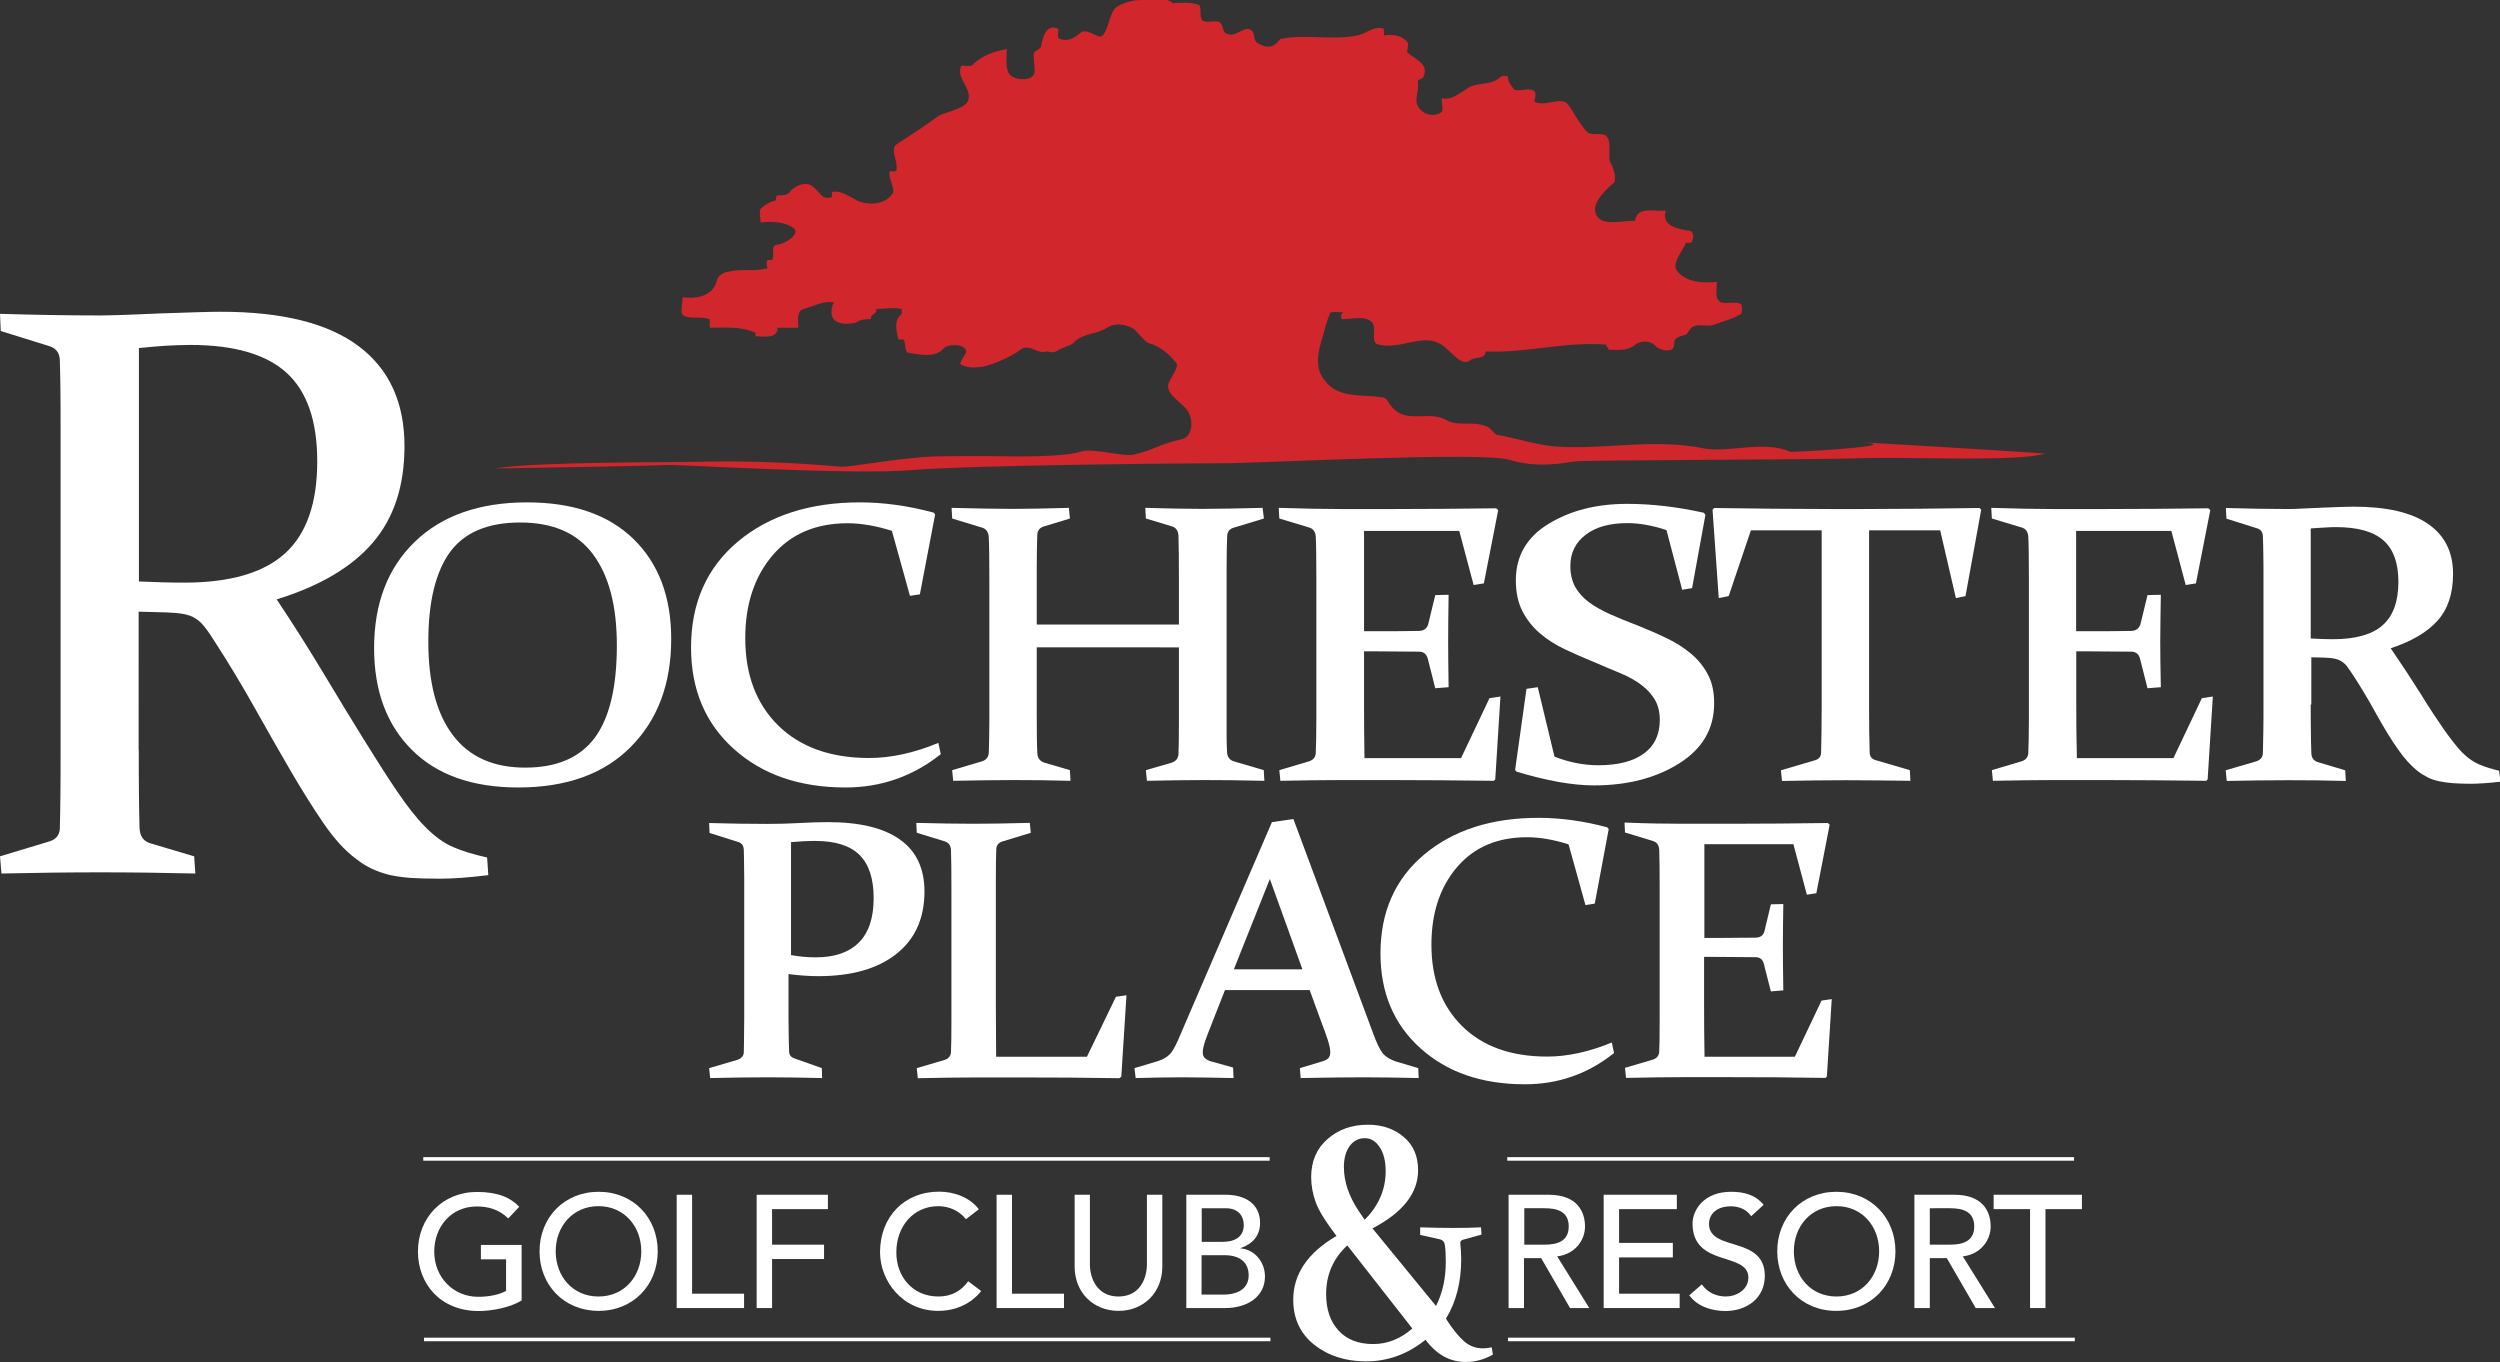 <?xml version="1.0" encoding="utf-8"?>
<!-- Generator: Adobe Illustrator 19.0.0, SVG Export Plug-In . SVG Version: 6.00 Build 0)  -->
<svg version="1.1" id="Layer_1" xmlns="http://www.w3.org/2000/svg" xmlns:xlink="http://www.w3.org/1999/xlink" x="0px" y="0px"
	 width="1688px" height="919.6px" viewBox="0 0 1688 919.6" style="enable-background:new 0 0 1688 919.6;" xml:space="preserve">
<rect x="0" y="0" width="1688" height="919.6" fill="#333333" stroke="none"/>
<style type="text/css">
	.st0{fill:#FFFFFF;}
	.st1{fill:#D1262B;}
</style>
<path class="st0" d="M352.2,840.4v37.7c-7.5,4.6-19.7,7.1-29,7.1c-26,0-41-18.5-41-40.2c0-22.7,16.5-40.2,39.9-40.2
	c14,0,22.6,3.8,28.5,10l-7.4,7.9c-6.3-6.1-13.5-8.1-21.2-8.1c-17.5,0-28.8,13.8-28.8,30.5c0,17.3,12.8,30.5,29.7,30.5
	c7.2,0,14.2-1.4,18.8-4v-21.3h-17v-9.7H352.2z"/>
<path class="st0" d="M364.3,844.9c0-22.7,16.5-40.2,39.9-40.2s39.9,17.5,39.9,40.2c0,22.7-16.5,40.2-39.9,40.2
	S364.3,867.7,364.3,844.9 M433,844.9c0-16.7-11.4-30.5-28.9-30.5s-28.9,13.8-28.9,30.5c0,16.8,11.4,30.5,28.9,30.5
	S433,861.7,433,844.9"/>
<polygon class="st0" points="456.9,806.7 467.3,806.7 467.3,873.5 502.4,873.5 502.4,883.2 456.9,883.2 "/>
<polygon class="st0" points="510.9,806.7 559,806.7 559,816.4 521.3,816.4 521.3,840.4 556.4,840.4 556.4,850.1 521.3,850.1 
	521.3,883.2 510.9,883.2 "/>
<path class="st0" d="M652.2,823.2c-4.3-5.6-11.5-8.8-18.5-8.8c-17.2,0-28.5,13.8-28.5,31.2c0,16.1,10.7,29.8,28.5,29.8
	c8.8,0,15.5-3.9,20-10.3l8.8,6.6c-2.3,3.1-11.5,13.4-29,13.4c-24.3,0-39.3-20.3-39.3-39.6c0-23.8,16.3-40.9,39.9-40.9
	c10.1,0,20.7,3.8,26.8,11.9L652.2,823.2z"/>
<polygon class="st0" points="672.9,806.7 683.3,806.7 683.3,873.5 718.4,873.5 718.4,883.2 672.9,883.2 "/>
<path class="st0" d="M735.9,806.7v46.9c0,9.5,4.8,21.8,19.3,21.8c14.5,0,19.2-12.3,19.2-21.8v-46.9h10.4v48.5
	c0,17.7-12.8,29.9-29.6,29.9c-16.8,0-29.6-12.2-29.6-29.9v-48.5H735.9z"/>
<path class="st0" d="M801,806.7h26.6c13.3,0,23.2,6.2,23.2,19.1c0,8.8-5.4,14.3-13.2,16.9v0.2c9.2,0.7,16.5,8.8,16.5,19
	c0,13.7-12,21.3-26.9,21.3H801V806.7z M811.3,838.5h14.2c7.9,0,14.3-3.1,14.3-11.4c0-6.1-3.8-11.3-12.1-11.3h-16.3V838.5z
	 M811.3,874.1h15.2c6.3,0,16.6-2.2,16.6-13c0-9.1-6.4-13.6-16.4-13.6h-15.4V874.1z"/>
<path class="st0" d="M1018.8,806.7h26.9c19.5,0,24.5,11.8,24.5,21.4c0,9.7-7.2,18.9-18.8,20.2l21.7,34.9h-13l-19.5-33.7h-11.6v33.7
	h-10.4V806.7z M1029.2,840.4h13.6c8.2,0,16.4-2,16.4-12.3c0-10.4-8.2-12.3-16.4-12.3h-13.6V840.4z"/>
<polygon class="st0" points="1082.8,806.7 1132.2,806.7 1132.2,816.4 1093.2,816.4 1093.2,839.2 1129.5,839.2 1129.5,849 
	1093.2,849 1093.2,873.5 1134.1,873.5 1134.1,883.2 1082.8,883.2 "/>
<path class="st0" d="M1149.1,867.2c3.7,5.6,10,8.2,16.2,8.2c6.8,0,15.2-4.3,15.2-12.8c0-17.6-37.7-6.7-37.7-36.5
	c0-9,7.6-21.4,25.9-21.4c8.3,0,16.3,1.7,22.1,8.8l-8.4,7.7c-2.6-4-7.6-6.7-13.6-6.7c-11.4,0-14.9,6.9-14.9,11.7
	c0,19.3,37.7,7.8,37.7,35.3c0,14.8-11.9,23.7-26.6,23.7c-9.8,0-19.2-3.4-24.4-10.6L1149.1,867.2z"/>
<path class="st0" d="M1200,844.9c0-22.7,16.5-40.2,39.9-40.2c23.3,0,39.9,17.5,39.9,40.2c0,22.7-16.5,40.2-39.9,40.2
	C1216.6,885.2,1200,867.7,1200,844.9 M1268.8,844.9c0-16.7-11.3-30.5-28.8-30.5c-17.5,0-28.8,13.8-28.8,30.5
	c0,16.8,11.3,30.5,28.8,30.5C1257.4,875.4,1268.8,861.7,1268.8,844.9"/>
<path class="st0" d="M1292.7,806.7h26.9c19.6,0,24.5,11.8,24.5,21.4c0,9.7-7.2,18.9-18.8,20.2l21.7,34.9h-13l-19.5-33.7H1303v33.7
	h-10.4V806.7z M1303,840.4h13.6c8.2,0,16.4-2,16.4-12.3c0-10.4-8.2-12.3-16.4-12.3H1303V840.4z"/>
<polygon class="st0" points="1370.7,816.4 1346.1,816.4 1346.1,806.7 1405.7,806.7 1405.7,816.4 1381.1,816.4 1381.1,883.2 
	1370.7,883.2 "/>
<path class="st0" d="M958.9,828.7c3.8,0.1,7.6,0.2,11.4,0.3c3.8,0.1,7.7,0.1,11.6,0.1c3.4,0,6.6-0.1,9.6-0.1c3-0.1,5.8-0.2,8.5-0.3
	l0.3,4.9l-12.6,3.5c-1.3,0.4-1.9,1.3-1.7,2.6c0.4,3.8,0.6,7.3,0.6,10.5c0,15.5-3.4,28.9-10.3,40.2c4.4,6.9,8.5,11.9,12.1,15.1
	c3.6,3.2,7.9,4.9,12.7,4.9c1.9,0,3.9-0.2,6.1-0.7l0.8,4.9c-5.9,3.4-12,5-18.4,5c-10.6,0-19.6-5-27.1-15c-12,9.7-25.4,14.6-40.2,14.6
	c-13.8,0-25.5-3.8-34.9-11.2c-9.4-7.5-14.2-17.6-14.2-30.4c0-17.3,9.7-31.7,29.2-43.1c-7.3-9.6-12-17.1-14-22.7
	c-2-5.5-3.1-11.2-3.1-17c0-10.7,3.7-19.3,11-25.7c7.3-6.4,16.4-9.7,27.3-9.7c9.6,0,17.6,2.7,24.1,8.2c6.5,5.4,9.8,12.9,9.8,22.5
	c0,15.5-10.3,28.6-30.8,39.3l42.9,52.4c4.4-8.7,6.6-18.7,6.6-29.8c0-4.6-0.2-8.3-0.6-11.1c-0.2-1.4-0.6-2.4-1.3-3
	c-0.6-0.6-1.6-1.1-2.9-1.3l-12.5-2.8L958.9,828.7z M909.7,840.9c-9.5,8.8-14.3,19.7-14.3,32.9c0,10.3,2.8,18.5,8.4,24.6
	c5.6,6.1,13.4,9.1,23.4,9.1c9.6,0,18.4-3.5,26.4-10.5L909.7,840.9z M921.4,823.6c9.4-9.4,14.2-20.3,14.2-32.8c0-6.7-1.3-12.1-4-16.2
	c-2.7-4.1-6-6.1-10.1-6.1c-4.2,0-7.6,1.8-10.2,5.3c-2.6,3.6-3.9,8.3-3.9,14.2c0,9.8,3.3,19.6,9.9,29.5L921.4,823.6z"/>
<rect x="285.8" y="781.3" class="st0" width="571.5" height="2.4"/>
<rect x="1017.7" y="781.3" class="st0" width="382.7" height="2.4"/>
<path class="st1" d="M1380.7,306.2c-14.9-1.1-148.7-9.4-118.1-6.9c16.1,2.3-52.9,6.2-53.9,5.7c-18.3-8-41.3,1.1-58.5-2.3
	c-34.4-6.9-66.5,1.1-99.8-1.2c-13.8-1.2-26.4-5.7-40.2-8c-1.1-1.1-3.4-3.4-4.6-4.6c-9.2-5.7-20.7,0-29.8-5.7
	c-11.5-5.7-25.2,2.3-34.4-6.9c-3.4-2.3-4.6-8-8-8c-13.8-2.3-29.8,1.1-39-11.5c-6.9-8-4.6-19.5-1.2-29.8c1.2-4.6,2.3-9.2,4.6-14.9
	c0-2.3,5.7-1.2,9.2-1.2c-2.3,1.2-1.2,3.4-1.2,4.6c6.9,0,14.9-2.3,19.5,1.2c5.7,3.4-1.2,14.9,5.7,16c13.7,3.4,28.7-6.9,40.2-1.1
	c8,3.4,14.9,17.2,21.8,11.4c3.4-2.3,9.2,0,10.3-5.7c27.5,1.2,53.9-6.9,81.4-4.6c-1.1,1.2,2.3,2.3,1.1,3.4c6.9,0,12.7,1.2,18.4-3.4
	c4.6-3.4,11.5-2.3,13.8,1.2c3.4,2.3,6.9,3.4,10.3,2.3c2.2-1.1,2.2-3.4,2.2-5.7c1.2-3.4,4.6-3.4,8-4.6c1.2-1.1,2.3-3.4,3.5-4.6
	c4.5-3.5,10.3,0,16.1-2.3c5.7-2.3,11.4-3.4,17.2-6.9c1.2,0,1.2-6.9,0-6.9c-4.6-2.3-12.6,1.2-14.9-2.3c-2.3-2.3-1.2-8-1.2-12.6
	c-10.3,1.1-20.6,0-26.4-6.9c-4.6-4.6,2.3-12.6,5.7-19.5h3.5c2.3-3.5,1.1-8.1-1.2-8.1c-8-1.1-19.5-3.4-16-13.7
	c-6.9,1.2-19.5-3.5-20.7,6.9c-9.2,0-20.6,3.4-25.2-2.3c-5.7-6.9,2.3-16,10.3-22.9c2.3-1.1,1.2-8-1.1-12.6
	c-3.5-4.6,1.1-13.8-3.5-19.5c-3.4-2.3-9.2,0-12.6-2.3c-5.8-5.7-9.2-13.8-13.8-19.5c-4.6-4.6-14.9,2.3-21.8-1.1c-1.1,0,1.2-4.6,0-6.9
	c-3.4-3.4-9.1,0-13.7-1.2c-2.3-2.3-4.6-5.7-4.6-9.2c-2.3,0-3.4-1.2-5.7,1.1c-6.9,5.7-16.1,2.3-22.9,8c-5.8,3.4-9.2,6.9-16.1,5.8
	c0,3.4,1.2,8,0,9.2c-4.5,3.4-11.5,2.3-14.9-2.3c-4.6-4.6,0-11.4-1.2-18.3c0-1.2,3.4-2.3,3.4-2.3c4.6-9.2-3.4-11.5-10.3-17.2
	c-1.1,0,1.1-4.6,0-6.9c-3.4-4.6-10.3-5.8-16-4.6v-4.6c-6.9-2.3-11.5,3.4-18.4,4.6c-17.2,3.4-34.4-1.2-51.6,2.3
	c-1.1,1.1-2.3,3.4-3.4,3.4c-3.4,3.5-9.2,1.2-12.6-1.1c-2.3-2.3-1.1-6.9-3.4-8c-4.6-4.6-11.5,6.9-18.3,1.1c-1.2-2.3-1.2-5.7-3.5-6.9
	c-3.4-1.2-9.2,1.1-11.5-1.2c-2.3-3.4,0-9.2-2.3-10.3c-5.7-2.3-12.6-1.2-18.3-1.2c1.1-2.3-2.3,0-2.3-2.3c-11.4,1.1-22.9-2.3-34.4,4.6
	c-5.7,3.4-5.7,16.3-10.3,19.8c-2.3,2.3-9.2-4.9-13.8-2.6c-4.6,3.5-8,6.9-14.9,4.6c-2.3-1.2,0-6.9-1.1-6.9c-8-3.4-10.3,5.8-11.5,12.6
	c-1.1,1.2-3.4,2.3-4.6,3.5c-1.2,5.7,2.3,13.7-1.2,16.1c-3.4,3.4-13.8,2.3-16-2.3c-2.3-4.6-1.2-10.3-1.2-16
	c-8,1.1-17.2,4.6-22.9,10.3c-1.2,2.3-8,0-8,1.2c-3.5,8,7.2,14.6,4.9,22.7c-1.2,5.7-15.2,8.3-19.8,10.6c-9.2,6.9-18.3,12.6-28.7,19.5
	c-4.6,3.4,1.2,11.5,0,17.2c-1.2,2.3-3.4,0-4.6,1.2c-1.2,3.4,3.4,10.9,2.3,14.3c-5.7,9.2-19.5,8.6-26.4,4c-4.6-2.3-9.2-5.7-14.9-4.6
	v3.5c-6.9,2.3-8-3.5-12.6-6.9c-3.4-3.4-10.3-2.3-14.9,2.3c-2.3,3.4-4.6,3.4-9.2,3.4c-1.2,0-1.2,2.3-1.2,3.4c-4.6,1.1-8,3.4-10.3,5.7
	c-1.1,2.3,0,5.7,0,9.2c8-1.1,17.2,0,21.8,3.5c5.7,3.4-3.4,10.3-10.3,11.5c-4.6,0-2.3,5.7-3.4,10.3h-3.4c-1.2,2.3,0,5.7,0,5.7
	c-9.2,2.3-17.2,0-26.4,2.3c-3.4,0-8,3.4-8,6.9c-3.4,10.3-14.9,11.4-22.9,10.3c0,4.6-2.3,11.5,1.1,12.6c4.6,2.3,11.5,0,17.2,2.3v5.7
	c10.3,0,20.7-1.2,30.9,3.4v2.3c4.6,0,14.9,2.3,14.9-5.7H539c0-4.6-1.2-11.5,3.4-12.6c8-2.3,13.7-5.7,20.6-4.6
	c-2.3,4.6-2.3,10.3,1.2,12.6c3.4,2.3,9.2,2.3,13.7,1.1c3.4-2.3,6.9-2.3,10.3-2.3c-1.2-3.4,4.6-3.4,3.4-6.9c5.7,0,11.5-1.2,17.2,0
	v3.4c-5.7,4.6-3.4,11.4-2.3,17.2h3.5c2.2,3.4,0,9.2,4.6,9.2c6.8,1.1,17.2,3.4,22.9-3.5c2.3-2.3,13.8-3.4,14.9,2.3
	c0,2.3-5.7,8.1-3.4,9.2c8,3.4,17.2,1.2,25.2-2.3c5.7-2.3,10.3-4.6,14.9-8c5.7-4.6,11.5,3.4,17.2,1.2c2.3,0,4.6,1.2,6.9,0
	c4.6-3.4,10.3-3.4,12.6-6.9c6.9-5.7,14.9-4.6,21.8-9.2c5.7-3.5,12.6-2.3,18.3,1.1c3.4,3.4,5.7,6.9,9.2,9.2c8,2.3,13.7,6.9,18.3,12.6
	c3.5,2.3-1.1,8-3.4,12.6c-5.8,9.2,9.2,14.9,12.6,21.8c3.4,6.9,2.3,17.2-5.7,18.3c-14.9,3.4-17.2,6.9-32.1,10.3
	c-8,1.1-26.4-4.6-34.4-2.3c-6.9,2.3-21.8,3.4-43.6,3.4c-1.6,0-29.2-0.6-56.2,0c-26.4,1.2-56.8,7.5-63.1,6.9
	c-27.6-2.5-61.4-4-89.5-3.4c-26.3,0.6-117,0-143.3,4.6c0,0,105.5-1.7,114.7-2.3c9.2-0.6,125,6.9,166.3,3.4
	c41.3-3.4,184.6-4.6,209.8-4.6c25.2,0,175.5-8,193.8-2.3c18.4,5.7,35.6,2.3,43.6,1.1c8-1.1,166.3-1.1,197.2-2.3
	C1291.3,308.5,1364.7,311.9,1380.7,306.2"/>
<path class="st0" d="M93.7,506.3c0,10.8,0,20.5,0.1,29.1c0.1,8.7,0.2,16.4,0.4,23.4c0.2,5.6,2.5,9.1,7,10.5l29.9,8.9l0.8,11.6
	c-21.4-0.5-42.7-0.8-64.1-0.8c-21.8,0-44,0.3-66.8,0.8L0,578.2l33.1-10c4.5-1.3,6.9-4.1,7.3-8.4c0.2-7.2,0.3-15.2,0.4-24.1
	c0.1-8.9,0.1-18.7,0.1-29.5V287.8c0-9.2,0-17.4-0.1-24.8c-0.1-7.3-0.2-14-0.4-19.9c-0.2-4.6-2.3-7.7-6.5-9.2L0.5,223.5L0,211.9
	c23.2,0.7,45.8,1.1,67.9,1.1c4.4,0,9.9-0.2,16.6-0.4c6.7-0.3,14.9-0.6,24.5-1c9.8-0.3,17.9-0.6,24.5-0.8c6.5-0.2,11.7-0.3,15.5-0.3
	c41.4,0,72.4,7.7,93.1,23.2c20.7,15.5,31,38,31,67.6c0,26.8-7.1,48.4-21.3,65c-14.2,16.6-35.8,29.4-65,38.4
	c11.5,17.2,22,33.9,31.7,50c9.6,16.1,18.6,30.8,26.9,44.2c8.3,13.4,15.8,25.2,22.7,35.4c6.9,10.2,13.3,18.3,19.2,24.2
	c3,3.1,6.1,5.7,9.2,8c3.1,2.2,6.2,4.1,9.6,5.5c3.3,1.4,6.8,2.7,10.5,3.8c3.7,1.1,7.8,2.2,12.3,3.2l0.8,11.9
	c-12.9,1.6-23.8,2.4-32.6,2.4c-7.4,0-13.9-0.2-19.4-0.5c-5.6-0.4-10.6-1.1-14.9-2.1c-4.4-1.1-8.3-2.5-11.9-4.2
	c-3.6-1.7-7.1-3.9-10.5-6.6c-7.5-5.5-14.8-13.6-22-24.1c-7.2-10.5-14.6-22.4-22.4-35.7c-7.7-13.3-15.8-27.4-24.2-42.4
	c-8.4-15-17.2-29.6-26.5-44c-2.7-4.3-5-7.7-7-10.2c-1.9-2.5-4-4.5-6.3-5.9c-2.3-1.5-4.9-2.4-7.9-3c-3-0.6-6.9-0.9-11.6-1.1
	l-18.9-0.5V506.3z M93.7,392.6c11,0.5,21.1,0.8,30.5,0.8c31.1,0,53.8-6.6,68.3-19.8c14.5-13.2,21.7-33.9,21.7-62.1
	c0-27.3-6.9-47.2-20.7-59.8c-13.8-12.5-35.5-18.8-64.9-18.8c-5,0-10.4,0.2-16.2,0.5c-5.7,0.4-11.9,0.9-18.6,1.6V392.6z"/>
<path class="st0" d="M453.2,431.4c0,30.3-9.1,54.6-27.3,72.9c-18.1,18.3-43.5,27.4-76,27.4c-30.9,0-54.9-8.5-71.8-25.4
	c-17-16.9-25.5-39.8-25.5-68.7c0-30.2,9.2-54.1,27.5-71.8c18.3-17.7,43.6-26.6,75.8-26.6c31,0,55,8.3,71.9,24.8
	C444.7,380.5,453.2,403,453.2,431.4 M289.2,433.2c0,27.5,5.5,48.6,16.6,63.2c11,14.6,27.3,21.9,48.8,21.9c21.2,0,36.7-6.6,46.8-19.9
	c10-13.3,15.1-34.1,15.1-62.6c0-26.6-5.3-47-16-61.4c-10.6-14.4-27-21.6-49.3-21.6c-21.7,0-37.5,6.6-47.3,19.9
	C294.2,386,289.2,406.2,289.2,433.2"/>
<path class="st0" d="M621.1,401.3l-6.7,1l-12.2-43.9c-10.9-3.4-20.9-5.1-29.9-5.1c-21.4,0-38.3,7.2-50.6,21.6
	c-12.3,14.4-18.5,33.1-18.5,56c0,24.7,7.4,44.3,22.3,59c14.9,14.6,35.4,21.9,61.4,21.9c14.7,0,30.3-3.4,46.7-10.2l1.6,7.6
	c-18.8,15-40.3,22.5-64.3,22.5c-31,0-56.2-8.7-75.4-26c-19.3-17.3-28.9-40.2-28.9-68.5c0-30.1,10.6-53.9,31.7-71.6
	c21.2-17.6,48.6-26.4,82.3-26.4c16.1,0,32.7,2.3,49.7,6.9l1.1,1.2L621.1,401.3z"/>
<path class="st0" d="M828.5,507.9c0.2,3.2,1.7,5.2,4.4,6.1l20.4,6l0.4,7.2c-16.2-0.4-30-0.5-41.2-0.5c-11.5,0-24.2,0.2-38.1,0.5
	l-0.7-7.2l17.6-5.1c2.7-1,4.1-2.8,4.4-5.5c0.2-4.5,0.3-12.2,0.3-23.1v-49.2H700v42.3c0,14.1,0.1,23.9,0.4,29.3
	c0.2,3.2,1.8,5.2,4.6,6.2l17.4,5.1l0.4,7.2c-14.2-0.4-27-0.5-38.4-0.5c-11.4,0-25,0.2-40.8,0.5l-0.7-7.2l20.3-6
	c2.7-0.9,4.1-2.7,4.4-5.4c0.2-4.6,0.4-12.3,0.4-23.1v-94.1c0-13.8-0.1-23.5-0.4-28.9c-0.3-3.3-1.7-5.4-4.4-6.2l-20.3-6.2l-0.4-7.2
	c16.1,0.4,29.8,0.7,41.2,0.7c11.3,0,24-0.3,38-0.7l0.7,7.2l-17.4,5.3c-2.8,0.8-4.4,2.6-4.6,5.3c-0.2,4.6-0.4,12.3-0.4,23.1v37.9H796
	v-31c0-14-0.1-23.7-0.3-29.3c-0.3-3.1-1.7-5.2-4.4-6l-17.6-5.3l-0.4-7.2c14.3,0.4,27.1,0.7,38.4,0.7c11.4,0,25-0.3,40.8-0.7l0.9,7.2
	l-20.4,6.2c-2.7,0.8-4.2,2.6-4.4,5.3c-0.2,4.6-0.4,12.3-0.4,23.3v93.8C828.1,492.8,828.2,502.5,828.5,507.9"/>
<path class="st0" d="M904.7,343.7h37.1c21.8,0,44.6-0.2,68.4-0.5l1.4,1.2l-9.7,49.5L995,395l-9.7-36.5H921v67.7h9
	c8.4,0,17.8,0,28.2-0.2c3.2-0.1,5.2-1.6,6.1-4.4l4.8-19.8l9-0.2c-0.2,13.4-0.3,23.8-0.3,31.4c0,7.2,0.1,17.5,0.3,31l-9,0.7
	l-5.1-20.1c-0.8-2.9-2.7-4.5-5.7-4.6c-10.5-0.1-19.9-0.2-28.2-0.2H921v35.8c0,12.2,0.1,24.3,0.3,36.3h65.2l19.2-40.5l7.4-1.1
	l-3.5,55.9l-0.9,1c-25.3-0.3-48.4-0.5-69.3-0.5h-34.1c-11.5,0-25.1,0.2-40.8,0.5l-0.7-7.2l20.2-6c2.7-0.9,4.2-2.7,4.4-5.5
	c0.2-4.6,0.4-12.3,0.4-23.1v-94.1c0-13.8-0.1-23.5-0.4-28.9c-0.2-3.3-1.7-5.4-4.4-6.2l-20.2-6.1l-0.4-7.2
	C879.6,343.4,893.3,343.7,904.7,343.7"/>
<path class="st0" d="M1125.2,357.9c-9.7-3.2-18.5-4.7-26.3-4.7c-12,0-21.4,2.6-28.3,7.9c-6.9,5.3-10.3,12.3-10.3,21.1
	c0,5.4,1.1,10,3.2,14c2.2,3.8,5.2,7.3,9.2,10.3c4,3,8.8,5.7,14.4,8.2c5.6,2.5,11.9,5.1,18.8,7.7c6.7,2.7,13.2,5.5,19.4,8.5
	c6.1,2.9,11.6,6.4,16.4,10.4c4.8,4,8.6,8.7,11.4,14c2.9,5.3,4.3,11.9,4.3,19.6c0,17.2-7.9,30.7-23.7,40.6
	c-15.8,9.9-34.9,14.8-57.4,14.8c-14.5,0-31.9-3.1-52.4-9.3l-0.9-1.1l7.7-54.8l7.6-1.1l11.3,46.9c10,3.9,19.9,5.8,29.6,5.8
	c13.2,0,23.4-2.6,30.6-7.8c7.2-5.2,10.9-12.8,10.9-22.8c0-5.3-1.1-9.8-3.3-13.6c-2.2-3.7-5.2-7.1-9.1-10c-3.9-3-8.6-5.6-14.1-7.9
	c-5.5-2.3-11.6-4.8-18.2-7.7c-6.9-2.8-13.5-5.7-19.8-8.7c-6.3-3-11.8-6.6-16.7-10.8s-8.7-9.2-11.6-14.8c-2.9-5.7-4.4-12.6-4.4-20.8
	c0-16.4,7.4-29.2,22.1-38.1c14.7-9,32.4-13.5,53-13.5c16.4,0,33.7,2,51.8,6l1.1,1.4l-9,49.5l-6.7,1.1L1125.2,357.9z"/>
<path class="st0" d="M1246.3,526.8c-13.4,0-27.8,0.2-43.1,0.5l-0.7-7.2l22.7-6.7c2.8-0.7,4.3-2.4,4.4-5.1c0.2-8.3,0.4-19.1,0.4-32.2
	V358.1h-47.8l-15,44.4l-6.7,1.3l-4.2-59.6l1.1-1.2c27.3,0.4,53.5,0.7,78.5,0.7h22c24.9,0,51.1-0.3,78.7-0.7l1.1,1.2l-10.6,58.3
	l-6.5,1.3l-10.6-45.7h-48V476c0,13.1,0.1,23.9,0.4,32.2c0.1,2.7,1.5,4.4,4.2,5.1l22.9,6.7l0.4,7.2
	C1273.9,527,1259.4,526.8,1246.3,526.8"/>
<path class="st0" d="M1385.5,343.7h37.1c21.7,0,44.5-0.2,68.4-0.5l1.4,1.2l-9.7,49.5l-6.9,1.1l-9.7-36.5h-64.3v67.7h9
	c8.4,0,17.7,0,28.2-0.2c3.2-0.1,5.2-1.6,6.2-4.4l4.8-19.8l9-0.2c-0.2,13.4-0.4,23.8-0.4,31.4c0,7.2,0.1,17.5,0.4,31l-9,0.7
	l-5.1-20.1c-0.8-2.9-2.7-4.5-5.6-4.6c-10.4-0.1-19.9-0.2-28.2-0.2h-9.2v35.8c0,12.2,0.1,24.3,0.4,36.3h65.2l19.2-40.5l7.4-1.1
	l-3.5,55.9l-0.9,1c-25.3-0.3-48.3-0.5-69.2-0.5h-34.1c-11.4,0-25,0.2-40.8,0.5l-0.7-7.2l20.2-6c2.7-0.9,4.2-2.7,4.4-5.5
	c0.2-4.6,0.4-12.3,0.4-23.1v-94.1c0-13.8-0.1-23.5-0.4-28.9c-0.2-3.3-1.7-5.4-4.4-6.2l-20.2-6.1l-0.4-7.2
	C1360.4,343.4,1374.1,343.7,1385.5,343.7"/>
<path class="st0" d="M1560.2,475.7c0,6.7,0,12.7,0.1,18c0.1,5.3,0.1,10.1,0.3,14.4c0,3.4,1.5,5.6,4.4,6.5l18.5,5.5l0.4,7.2
	c-13.3-0.4-26.4-0.5-39.2-0.5c-13.2,0-27,0.2-41.2,0.5l-0.7-7.2l20.5-6c2.8-0.9,4.4-2.7,4.6-5.3c0.1-4.5,0.2-9.4,0.3-14.9
	c0.1-5.5,0.1-11.6,0.1-18.2v-85.9c0-5.5,0-10.6-0.1-15.2c0-4.6-0.2-8.7-0.3-12.3c-0.1-3.1-1.4-4.9-4-5.6l-20.6-6.5l-0.4-7.2
	c14.4,0.4,28.4,0.7,42.2,0.7c2.3,0,5.2-0.1,8.9-0.3c3.7-0.2,8.2-0.4,13.4-0.6c5.2-0.2,9.6-0.4,13.1-0.5c3.5-0.1,6.3-0.2,8.5-0.2
	c22.5,0,39.3,3.9,50.5,11.7c11.2,7.7,16.8,19,16.8,33.7c0,13.3-3.5,23.8-10.5,31.6c-7,7.8-17.6,14-31.6,18.6
	c7.8,11.4,14.6,21.8,20.5,31.2c5.8,9.4,11,17.3,15.4,23.6c4.5,6.3,8.4,11.4,12,15.2c2,2,3.9,3.7,5.8,5c1.9,1.4,3.9,2.5,5.9,3.4
	c2.1,0.9,4.2,1.7,6.3,2.3c2.2,0.7,4.6,1.4,7.3,2l0.9,7.4c-8,0.9-14.7,1.4-20.1,1.4c-4.6,0-8.6-0.2-12-0.4c-3.5-0.3-6.6-0.7-9.3-1.3
	c-2.8-0.6-5.3-1.4-7.5-2.5c-2.2-1.1-4.4-2.4-6.6-4.1c-4.6-3.5-9.2-8.5-13.7-15c-4.6-6.5-9.5-14.5-14.8-24.1
	c-5.3-9.6-10.3-18-15.1-25.3c-1.7-2.6-3.1-4.7-4.3-6.3c-1.2-1.6-2.5-2.8-4-3.7c-1.4-0.9-3.1-1.5-4.8-1.8c-1.8-0.4-4.3-0.6-7.4-0.7
	l-8.1-0.2V475.7z M1560.2,431.1c5.2,0.3,10.2,0.5,14.9,0.5c15.3,0,26.5-3.1,33.6-9.4c7.1-6.2,10.7-16,10.7-29.3
	c0-12.8-3.4-22.2-10.2-28.1c-6.7-5.9-17.4-8.9-32-8.9c-2.5,0-5.1,0.1-7.9,0.3c-2.8,0.1-5.8,0.4-9.1,0.6V431.1z"/>
<path class="st0" d="M532.4,679.6c0,6.3,0,11.9,0.1,16.8c0.1,5,0.1,9.4,0.3,13.4c0,2.4,1.2,4,3.5,4.8l18.6,6.6l0.2,6.7
	c-13.1-0.3-25.2-0.5-36.2-0.5c-13,0-26.2,0.2-39.4,0.5l-0.7-6.7l19.1-5.6c2.7-1,4.2-2.6,4.3-4.9c0.1-4.2,0.2-8.8,0.2-13.9
	c0.1-5.1,0.1-10.8,0.1-17.1v-80.2c0-5.2,0-9.9-0.1-14.2c0-4.3-0.1-8.1-0.2-11.5c-0.1-2.9-1.4-4.6-3.8-5.3l-19.3-6.1l-0.3-6.7
	c13.4,0.4,26.5,0.6,39.4,0.6c7.4,0,14.7-0.2,21.7-0.6c7.1-0.4,13.4-0.6,19.1-0.6c21.4,0,37.7,3.9,48.7,11.8
	c11,7.8,16.5,19.5,16.5,35c0,18.1-6.3,32.2-19,42.2c-12.6,10-30.2,15-52.7,15c-6.3,0-13-0.5-20.1-1.4V679.6z M534.2,644.9
	c5.6,1,11.1,1.5,16.6,1.5c12.7,0,22.3-3.3,29-9.9c6.7-6.6,10.1-16.6,10.1-30.1c0-13.1-3.2-22.8-9.5-29.1c-6.3-6.3-16.3-9.5-30-9.5
	c-5.4,0-10.8,0.3-16.3,0.8V644.9z"/>
<path class="st0" d="M657.1,556.2c10.6,0,23.3-0.2,38.2-0.6l0.7,6.7l-19,5.8c-2.6,0.8-4.1,2.4-4.3,5c-0.2,4.3-0.3,11.5-0.3,21.7
	v84.7c0,11.4,0.1,22.7,0.2,34h61.3l19.6-40.5l7.1-1l-3.5,55l-1.3,1c-23.3-0.4-44.7-0.5-64.3-0.5h-33.7c-10.7,0-23.4,0.2-38.1,0.5
	l-0.7-6.8l19-5.6c2.5-0.9,3.9-2.6,4.1-5.1c0.2-4.3,0.3-11.5,0.3-21.6v-88c0-12.9-0.1-22-0.3-27c-0.2-3.1-1.6-5-4.1-5.8l-19-5.8
	l-0.3-6.7C633.7,556,646.5,556.2,657.1,556.2"/>
<path class="st0" d="M812.1,710.5c0,1.8,0.5,3.1,1.5,4c1,0.9,2.4,1.7,4.3,2.2l14.7,4.1l0.3,7.1c-14.8-0.3-26.3-0.5-34.4-0.5
	c-9.6,0-20.1,0.2-31.7,0.5l-0.8-6.7l16-4.8c3.8-1.2,6.8-3.1,8.9-5.8c1.8-2.4,3.8-6.4,6.1-12l61.8-143.5l14.5-2.1l53.4,143.5
	c2.6,7.3,4.9,12.1,6.9,14.7c2.1,2.4,5.1,4.3,9.2,5.6l14.8,4.4l0.3,6.7c-13.5-0.3-26.1-0.5-37.7-0.5c-12,0-26,0.2-42,0.5l-0.5-6.7
	l14.6-4.4c2.1-0.6,3.6-1.3,4.5-2.2c0.9-0.9,1.4-2.3,1.4-4.2c0-2.1-0.6-4.8-1.7-8.3c-1.1-3.4-2.7-7.9-4.8-13.3l-7.4-20.3h-57.2
	l-7.9,20.1c-2.3,5.8-4.1,10.4-5.3,13.8C812.7,705.8,812.1,708.5,812.1,710.5 M857.4,593.5l-24.3,61h46.3L857.4,593.5z"/>
<path class="st0" d="M1076.8,610.1l-6.3,1l-11.4-41c-10.2-3.2-19.5-4.8-28-4.8c-20,0-35.8,6.7-47.3,20.2
	c-11.5,13.4-17.3,30.9-17.3,52.3c0,23.1,6.9,41.4,20.8,55.1c13.9,13.7,33,20.5,57.4,20.5c13.7,0,28.3-3.2,43.6-9.5l1.5,7.1
	c-17.6,14.1-37.6,21.1-60.2,21.1c-29,0-52.5-8.1-70.5-24.3c-18-16.2-27-37.5-27-64c0-28.1,9.9-50.4,29.6-66.9
	c19.8-16.5,45.5-24.7,77-24.7c15,0,30.5,2.1,46.5,6.4l1,1.2L1076.8,610.1z"/>
<path class="st0" d="M1135.5,556.2h34.7c20.3,0,41.6-0.2,63.9-0.5l1.3,1.1l-9,46.3l-6.4,1l-9.1-34.1h-60.1v63.3h8.4
	c7.8,0,16.6-0.1,26.4-0.2c3-0.1,4.9-1.5,5.7-4.1l4.4-18.4l8.4-0.2c-0.2,12.5-0.3,22.3-0.3,29.3c0,6.7,0.1,16.3,0.3,29l-8.4,0.7
	l-4.8-18.8c-0.8-2.8-2.5-4.2-5.3-4.3c-9.8-0.1-18.6-0.2-26.4-0.2h-8.6v33.4c0,11.4,0.1,22.7,0.3,34h61l18-37.9l6.9-1l-3.3,52.2
	l-0.8,1c-23.6-0.4-45.2-0.5-64.8-0.5h-31.9c-10.7,0-23.4,0.2-38.1,0.5l-0.7-6.8l19-5.6c2.5-0.9,3.9-2.6,4.1-5.1
	c0.2-4.3,0.3-11.5,0.3-21.6v-88c0-12.9-0.1-22-0.3-27c-0.2-3.1-1.6-5-4.1-5.8l-19-5.8l-0.3-6.7C1112,556,1124.9,556.2,1135.5,556.2"
	/>
<rect x="286.3" y="903.2" class="st0" width="571.5" height="2.4"/>
<rect x="1018.2" y="903.2" class="st0" width="382.7" height="2.4"/>
</svg>
